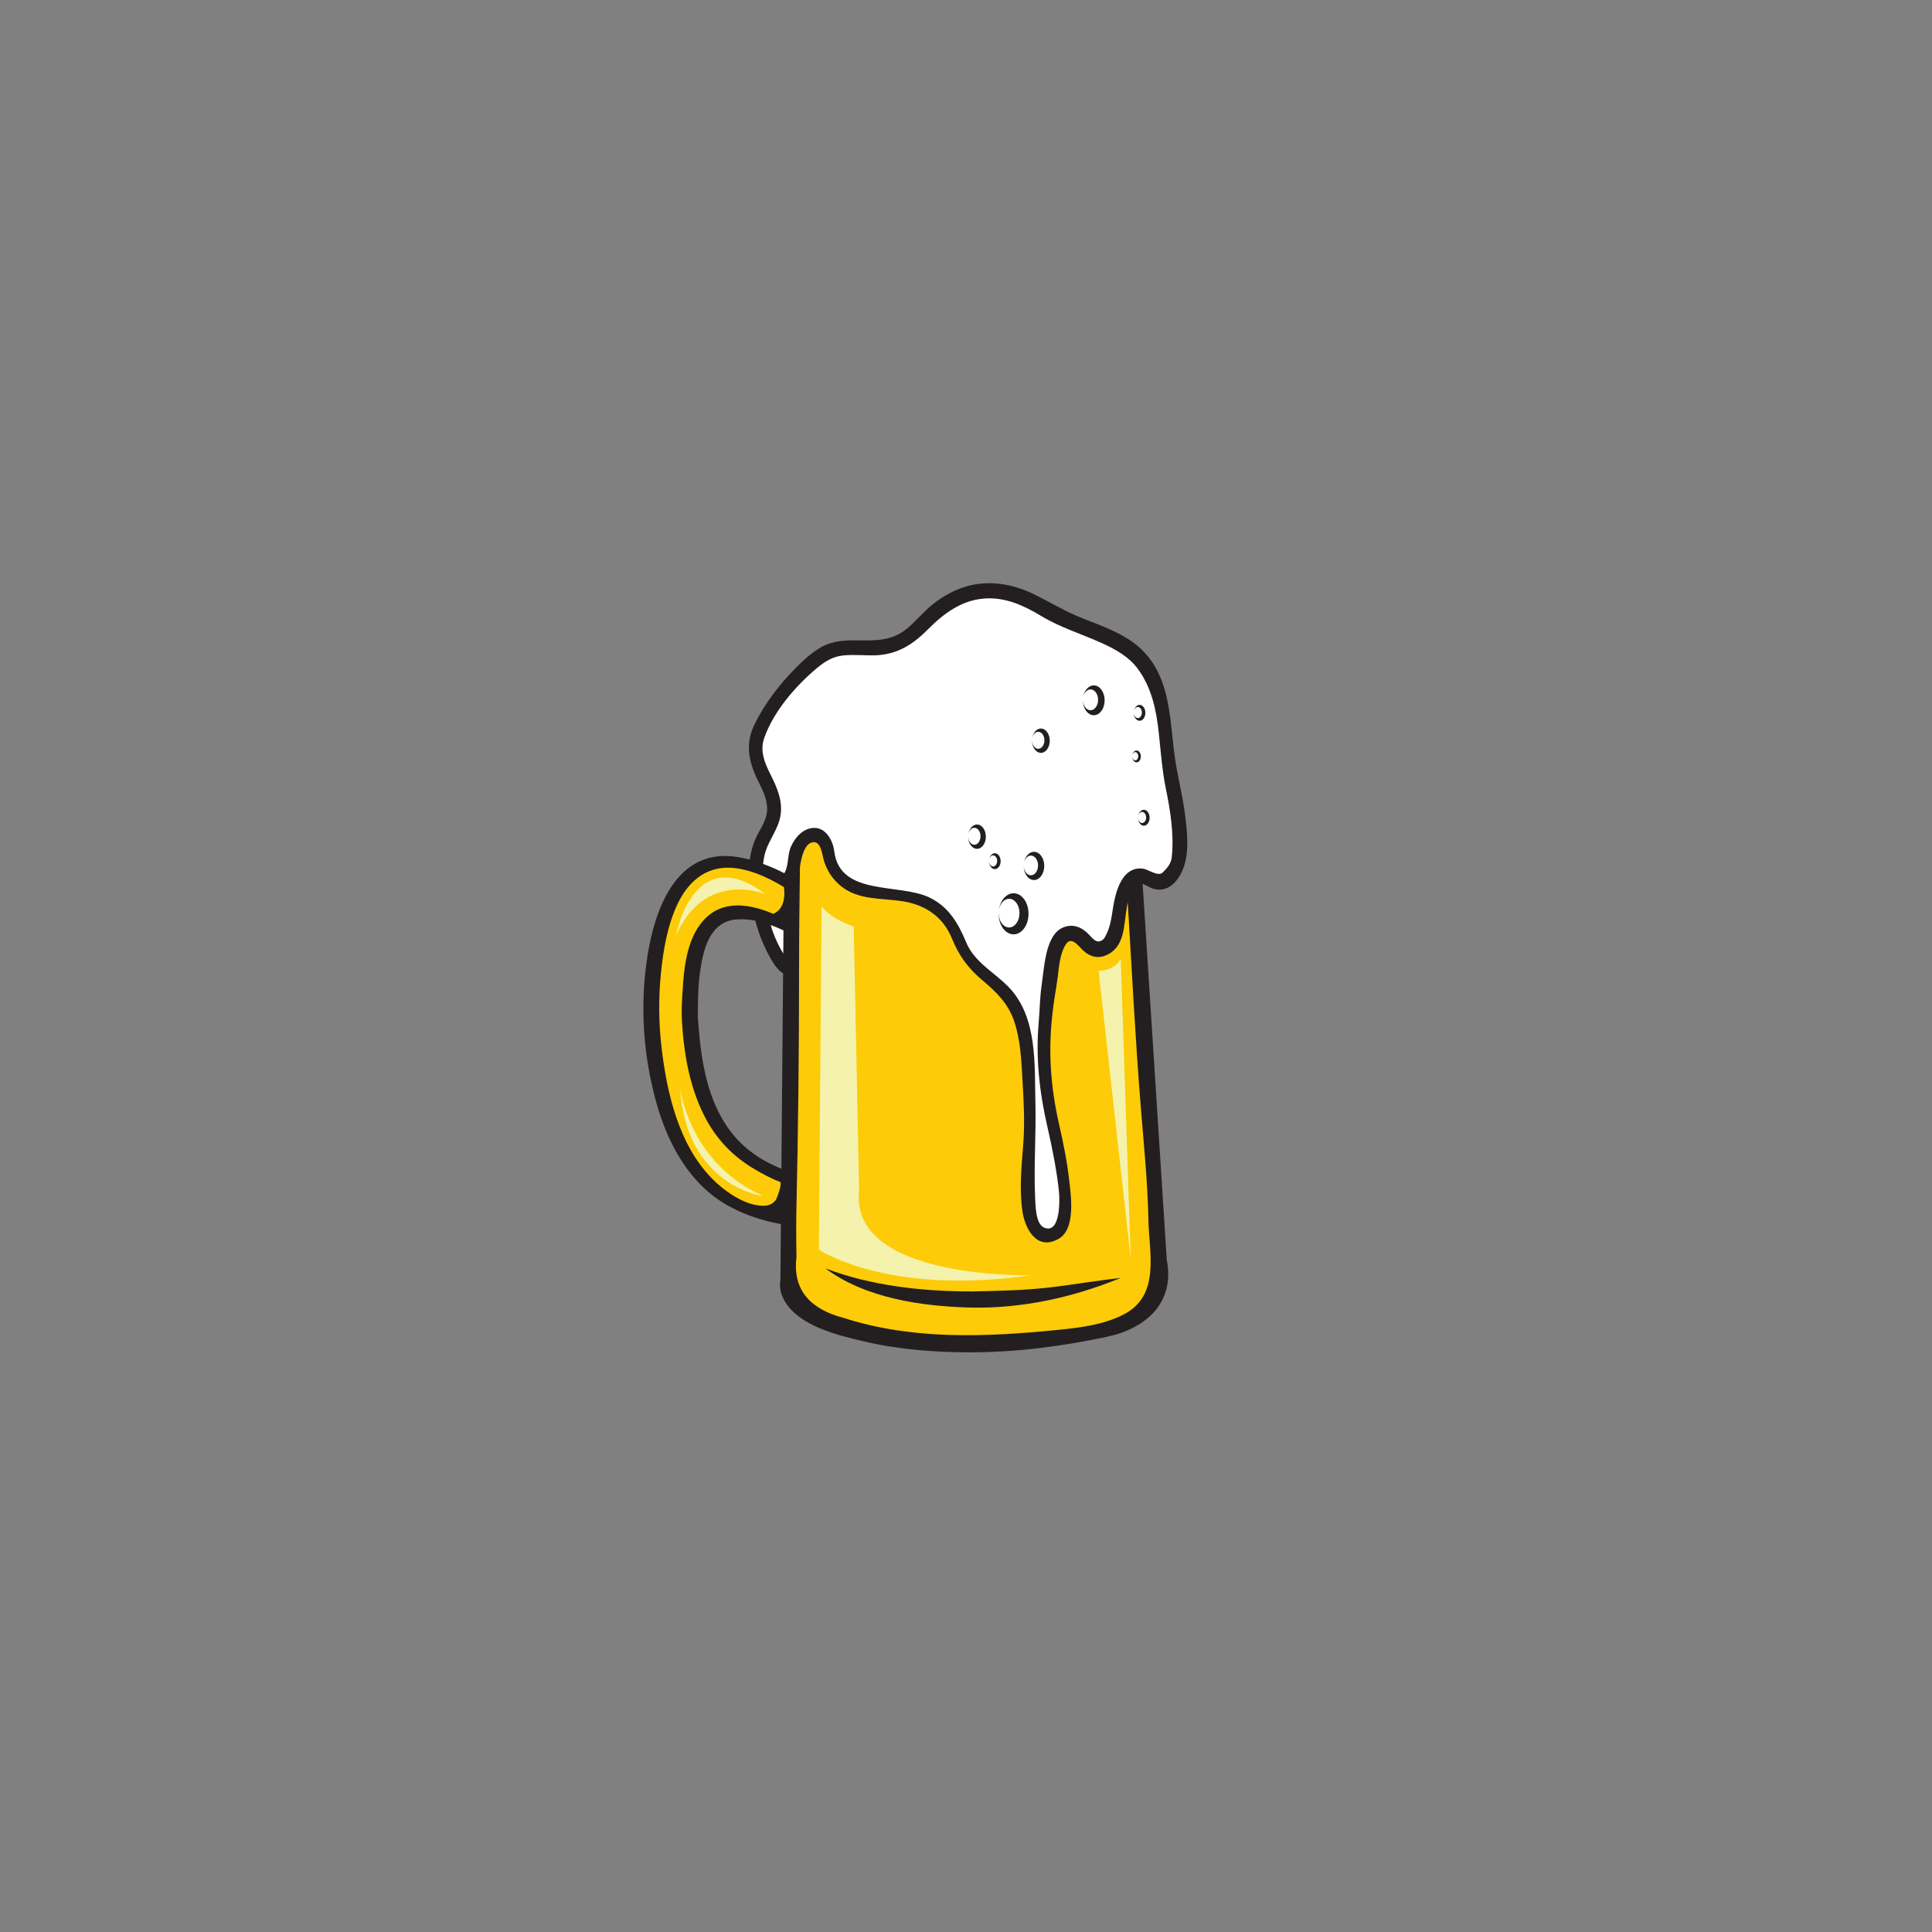 <?xml version="1.0" encoding="UTF-8"?>
<svg xmlns="http://www.w3.org/2000/svg" xmlns:xlink="http://www.w3.org/1999/xlink" width="375pt" height="375pt" viewBox="0 0 375 375" version="1.2">
<rect x="0" y="0" width="375" height="375" fill="#808080" stroke="none"/>
<defs>
<clipPath id="clip1">
  <path d="M 124.02 113 L 231 113 L 231 262.5 L 124.02 262.5 Z M 124.02 113 "/>
</clipPath>
</defs>
<g id="surface1">
<path style=" stroke:none;fill-rule:nonzero;fill:rgb(100%,100%,100%);fill-opacity:1;" d="M 150.48 179.621 C 149.723 179.391 148.988 179.105 148.246 178.836 C 148.824 180.668 149.418 182.484 150.211 184.238 C 150.672 185.262 151.105 186.895 152.504 186.309 C 153.375 185.945 152.98 183.559 152.988 182.836 C 152.992 182.281 153.121 181.621 153.035 181.086 C 152.883 180.133 151.207 179.836 150.48 179.621 C 150.258 179.555 151.676 179.973 150.48 179.621 Z M 150.48 179.621 "/>
<path style=" stroke:none;fill-rule:nonzero;fill:rgb(100%,100%,100%);fill-opacity:1;" d="M 227.465 154.945 C 227.316 153.523 226.898 152.109 226.707 150.684 C 226.387 148.312 226.207 145.926 225.945 143.547 C 225.465 139.133 224.641 134.633 222.18 130.855 C 218.023 124.473 209.219 123.285 203.012 119.75 C 199.082 117.516 194.977 115.562 190.328 116.117 C 185.727 116.664 182.48 119.664 179.188 122.645 C 176.148 125.395 172.918 126.93 168.773 127.02 C 167.078 127.059 165.379 126.879 163.684 127.078 C 161.391 127.344 159.523 128.461 157.793 129.934 C 154.359 132.859 151.238 136.312 149.066 140.293 C 148.16 141.953 147.219 143.824 147.164 145.758 C 147.117 147.633 147.809 149.395 148.605 151.055 C 149.363 152.633 150.191 154.211 150.559 155.941 C 151.035 158.16 150.402 160.215 149.414 162.195 C 148.48 164.07 147.633 165.922 147.328 168.016 C 147.152 169.23 148.227 169.473 149.219 169.918 C 150.152 170.336 151.422 171.059 152.477 171.059 C 153.984 171.023 153.953 167.477 154.074 166.535 C 154.285 164.855 155.566 163 157.215 162.469 C 159.25 161.816 160.535 163.73 160.961 165.457 C 161.434 167.395 161.754 169.18 163.156 170.699 C 164.367 172.02 166.004 172.812 167.699 173.301 C 171.484 174.391 175.578 174.078 179.293 175.43 C 183.215 176.852 184.926 180.488 186.703 183.969 C 188.781 188.031 192.523 190.012 195.492 193.277 C 201.27 199.621 200.156 209.453 200.16 217.359 C 200.168 222.359 199.863 227.359 200.043 232.359 C 200.098 234.582 199.816 237.902 201.723 239.48 C 204.5 241.781 206.375 238.023 206.582 235.723 C 206.863 232.57 206.32 229.328 205.723 226.242 C 204.344 219.152 202.453 212.227 202.371 204.945 C 202.316 200.301 202.672 195.562 203.18 190.945 C 203.488 188.168 204.145 180.086 208.773 181.461 C 210.488 181.969 211.395 184.223 213.266 184.223 C 214.426 184.223 215.168 183.18 215.617 182.23 C 217.082 179.133 216.664 175.477 218.23 172.426 C 218.863 171.195 220.055 169.988 221.562 170.258 C 223.309 170.57 224.926 172.023 226.582 170.586 C 229.609 167.961 228.598 162.328 228.129 158.879 C 227.949 157.562 227.719 156.25 227.465 154.945 C 227.457 154.875 228.207 158.75 227.465 154.945 Z M 227.465 154.945 "/>
<path style=" stroke:none;fill-rule:nonzero;fill:rgb(99.219%,79.61%,2.75%);fill-opacity:1;" d="M 133.422 192.012 C 133.672 187.887 134.133 183.207 136.52 179.914 C 138.094 177.742 140.156 176.684 142.824 176.684 C 145.234 176.684 148.133 177.559 151.441 179.285 L 153.352 180.281 L 153.484 171.164 L 152.762 170.781 C 149.012 168.805 144.691 166.691 140.762 166.691 L 140.758 166.691 C 136.145 166.738 132.309 169.488 129.953 174.438 C 127.711 179.148 126.957 184.473 126.555 188.586 C 126.082 193.395 126.129 198.297 126.703 203.152 C 127.605 210.816 129.629 221.848 136.766 229.199 C 140.145 232.68 144.77 235.141 150.906 236.723 L 152.539 237.145 L 152.676 227.691 L 151.688 227.414 C 149.766 226.879 148.07 226.184 146.648 225.34 C 142.91 223.125 139.996 220.148 137.973 216.48 C 135.191 211.426 133.699 205.32 133.281 197.27 C 133.199 195.699 133.301 194.039 133.398 192.434 Z M 133.422 192.012 "/>
<path style=" stroke:none;fill-rule:nonzero;fill:rgb(99.219%,79.61%,2.75%);fill-opacity:1;" d="M 222.375 209.219 C 221.832 199.473 221.348 189.727 220.859 179.977 C 220.859 179.977 220.48 172.457 220.477 172.363 C 220.473 172.305 218.133 171.883 217.992 171.848 C 216.992 173.535 216.941 175.762 216.711 177.652 C 216.305 180.969 214.113 186.699 210.328 182.688 C 205.469 177.508 204 185.992 203.453 189.57 C 203.117 191.762 202.84 193.969 202.574 196.168 C 201.727 203.211 202.152 210.535 203.84 217.934 C 204.77 222.023 205.613 226.145 206.008 230.328 C 206.227 232.648 206.914 236.207 205.414 238.195 C 202.742 241.738 199.742 237.129 199.363 234.445 C 197.648 222.258 201.734 209.355 197.723 197.418 C 196.41 193.508 193.762 191.051 191.16 188.867 C 189.277 187.285 187.707 185.438 186.535 183.273 C 185.277 180.945 184.363 178.391 182.379 176.551 C 180.398 174.719 177.762 173.672 175.129 173.246 C 171.453 172.648 167.348 173.074 164.121 170.875 C 162.906 170.043 161.957 168.965 161.332 167.625 C 160.441 165.727 159.418 158.957 155.773 162.457 C 152.859 165.246 153.551 169.949 153.512 173.586 C 153.461 179.152 153.406 184.723 153.348 190.285 C 153.277 197.398 153.207 204.512 153.137 211.621 C 153.07 218.543 153 225.469 152.934 232.391 C 152.879 237.801 152.828 243.211 152.773 248.621 C 152.738 252.098 153.637 252.773 156.762 254.062 C 158.887 254.938 161.02 255.785 163.211 256.496 C 176.621 260.852 191.16 260.211 205.027 259.094 C 210.902 258.621 215.832 256.891 221.27 254.781 C 222.336 254.367 223.488 254.258 224.102 253.293 C 225.297 251.422 222.465 210.848 222.375 209.219 Z M 222.375 209.219 "/>
<path style=" stroke:none;fill-rule:nonzero;fill:rgb(13.73%,12.16%,12.549%);fill-opacity:1;" d="M 152.008 186.746 C 152.352 186.734 152.625 186.266 153.062 186.598 C 152.84 186.434 152.641 186.148 152.461 185.848 C 152.34 186.391 152.195 186.738 152.008 186.746 Z M 152.008 186.746 "/>
<path style=" stroke:none;fill-rule:nonzero;fill:rgb(13.73%,12.16%,12.549%);fill-opacity:1;" d="M 155 168.105 C 154.969 168.246 154.941 168.391 154.922 168.531 C 154.957 168.449 154.992 168.367 155.027 168.285 C 155.023 168.234 155.02 168.184 155.02 168.133 C 155.012 168.125 155.008 168.113 155 168.105 Z M 155 168.105 "/>
<path style=" stroke:none;fill-rule:nonzero;fill:rgb(13.73%,12.16%,12.549%);fill-opacity:1;" d="M 155.016 168.02 C 155.008 168.047 155.008 168.078 155 168.105 C 155.008 168.113 155.012 168.125 155.02 168.133 C 155.02 168.094 155.016 168.059 155.016 168.02 Z M 155.016 168.02 "/>
<path style=" stroke:none;fill-rule:nonzero;fill:rgb(13.73%,12.16%,12.549%);fill-opacity:1;" d="M 154.68 168.488 C 154.762 168.32 154.828 168.141 154.902 167.969 C 154.805 167.828 154.707 167.684 154.605 167.543 C 154.633 167.859 154.656 168.172 154.68 168.488 Z M 154.68 168.488 "/>
<path style=" stroke:none;fill-rule:nonzero;fill:rgb(13.73%,12.16%,12.549%);fill-opacity:1;" d="M 155.027 168.285 C 155.039 168.254 155.051 168.227 155.066 168.195 C 155.047 168.176 155.035 168.152 155.02 168.133 C 155.023 168.184 155.023 168.234 155.027 168.285 Z M 155.027 168.285 "/>
<path style=" stroke:none;fill-rule:nonzero;fill:rgb(13.73%,12.16%,12.549%);fill-opacity:1;" d="M 152.844 173.094 C 152.855 173.648 152.93 176.75 152.879 179.852 C 153.727 179.875 154.141 182.047 154.902 182.188 C 154.98 179.324 154.492 172.508 154.383 169.645 C 153.59 169.238 153.574 170.762 152.672 170.586 C 152.734 171.457 152.832 172.328 152.844 173.094 Z M 152.844 173.094 "/>
<path style=" stroke:none;fill-rule:nonzero;fill:rgb(13.73%,12.16%,12.549%);fill-opacity:1;" d="M 212.305 133.031 C 211.277 133.031 210.426 134.043 210.238 135.379 C 210.387 134.48 210.969 133.812 211.668 133.812 C 212.48 133.812 213.137 134.719 213.137 135.832 C 213.137 136.953 212.48 137.859 211.668 137.859 C 210.867 137.859 210.223 136.98 210.203 135.883 C 210.199 135.898 210.199 135.914 210.199 135.934 C 210.199 137.531 211.141 138.828 212.305 138.828 C 213.469 138.828 214.41 137.531 214.41 135.934 C 214.41 134.328 213.469 133.031 212.305 133.031 Z M 212.305 133.031 "/>
<path style=" stroke:none;fill-rule:nonzero;fill:rgb(13.73%,12.16%,12.549%);fill-opacity:1;" d="M 202.039 141.406 C 201.203 141.406 200.508 142.23 200.355 143.32 C 200.477 142.586 200.949 142.039 201.52 142.039 C 202.184 142.039 202.719 142.777 202.719 143.688 C 202.719 144.602 202.184 145.34 201.52 145.34 C 200.867 145.34 200.34 144.621 200.324 143.727 C 200.324 143.742 200.32 143.758 200.32 143.77 C 200.32 145.074 201.09 146.133 202.039 146.133 C 202.988 146.133 203.758 145.074 203.758 143.77 C 203.758 142.461 202.988 141.406 202.039 141.406 Z M 202.039 141.406 "/>
<path style=" stroke:none;fill-rule:nonzero;fill:rgb(13.73%,12.16%,12.549%);fill-opacity:1;" d="M 220.605 145.676 C 220.199 145.676 219.859 146.078 219.785 146.605 C 219.844 146.25 220.074 145.984 220.352 145.984 C 220.676 145.984 220.934 146.344 220.934 146.785 C 220.934 147.23 220.676 147.59 220.352 147.59 C 220.035 147.59 219.777 147.238 219.77 146.805 C 219.77 146.812 219.77 146.82 219.77 146.824 C 219.77 147.461 220.145 147.973 220.605 147.973 C 221.066 147.973 221.441 147.461 221.441 146.824 C 221.441 146.191 221.066 145.676 220.605 145.676 Z M 220.605 145.676 "/>
<path style=" stroke:none;fill-rule:nonzero;fill:rgb(13.73%,12.16%,12.549%);fill-opacity:1;" d="M 221.191 136.816 C 220.648 136.816 220.195 137.355 220.094 138.066 C 220.172 137.59 220.484 137.23 220.852 137.23 C 221.285 137.23 221.637 137.715 221.637 138.309 C 221.637 138.902 221.285 139.387 220.852 139.387 C 220.43 139.387 220.082 138.918 220.074 138.336 C 220.074 138.344 220.07 138.352 220.07 138.359 C 220.07 139.211 220.574 139.906 221.191 139.906 C 221.812 139.906 222.316 139.211 222.316 138.359 C 222.316 137.508 221.812 136.816 221.191 136.816 Z M 221.191 136.816 "/>
<path style=" stroke:none;fill-rule:nonzero;fill:rgb(13.73%,12.16%,12.549%);fill-opacity:1;" d="M 189.637 160.035 C 188.801 160.035 188.105 160.855 187.953 161.949 C 188.078 161.215 188.551 160.668 189.117 160.668 C 189.781 160.668 190.316 161.406 190.316 162.316 C 190.316 163.227 189.781 163.969 189.117 163.969 C 188.465 163.969 187.938 163.25 187.922 162.355 C 187.922 162.371 187.922 162.383 187.922 162.398 C 187.922 163.703 188.691 164.758 189.637 164.758 C 190.586 164.758 191.352 163.703 191.352 162.398 C 191.352 161.09 190.586 160.035 189.637 160.035 Z M 189.637 160.035 "/>
<path style=" stroke:none;fill-rule:nonzero;fill:rgb(13.73%,12.16%,12.549%);fill-opacity:1;" d="M 193.098 165.613 C 192.555 165.613 192.102 166.152 192 166.863 C 192.082 166.383 192.391 166.027 192.762 166.027 C 193.195 166.027 193.547 166.508 193.547 167.105 C 193.547 167.699 193.195 168.18 192.762 168.18 C 192.336 168.18 191.992 167.715 191.98 167.129 C 191.98 167.137 191.98 167.148 191.98 167.156 C 191.98 168.008 192.48 168.699 193.098 168.699 C 193.719 168.699 194.223 168.008 194.223 167.156 C 194.223 166.305 193.719 165.613 193.098 165.613 Z M 193.098 165.613 "/>
<path style=" stroke:none;fill-rule:nonzero;fill:rgb(13.73%,12.16%,12.549%);fill-opacity:1;" d="M 196.738 173.379 C 195.324 173.379 194.152 174.77 193.895 176.609 C 194.105 175.375 194.902 174.449 195.863 174.449 C 196.98 174.449 197.883 175.695 197.883 177.234 C 197.883 178.77 196.98 180.02 195.863 180.02 C 194.762 180.02 193.871 178.809 193.844 177.301 C 193.844 177.324 193.836 177.348 193.836 177.367 C 193.836 179.57 195.137 181.355 196.738 181.355 C 198.34 181.355 199.637 179.57 199.637 177.367 C 199.637 175.164 198.34 173.379 196.738 173.379 Z M 196.738 173.379 "/>
<path style=" stroke:none;fill-rule:nonzero;fill:rgb(13.73%,12.16%,12.549%);fill-opacity:1;" d="M 222.016 157.18 C 221.469 157.18 221.016 157.719 220.918 158.43 C 220.996 157.953 221.305 157.594 221.676 157.594 C 222.109 157.594 222.461 158.078 222.461 158.672 C 222.461 159.266 222.109 159.75 221.676 159.75 C 221.25 159.75 220.906 159.281 220.895 158.695 C 220.895 158.707 220.895 158.715 220.895 158.723 C 220.895 159.574 221.395 160.27 222.016 160.27 C 222.637 160.27 223.141 159.574 223.141 158.723 C 223.141 157.871 222.637 157.18 222.016 157.18 Z M 222.016 157.18 "/>
<path style=" stroke:none;fill-rule:nonzero;fill:rgb(13.73%,12.16%,12.549%);fill-opacity:1;" d="M 200.699 165.336 C 199.727 165.336 198.922 166.289 198.746 167.555 C 198.887 166.703 199.438 166.07 200.098 166.07 C 200.867 166.07 201.488 166.926 201.488 167.984 C 201.488 169.039 200.867 169.898 200.098 169.898 C 199.34 169.898 198.73 169.066 198.707 168.031 C 198.707 168.047 198.707 168.059 198.707 168.078 C 198.707 169.59 199.598 170.816 200.699 170.816 C 201.801 170.816 202.691 169.59 202.691 168.078 C 202.691 166.559 201.801 165.336 200.699 165.336 Z M 200.699 165.336 "/>
<path style=" stroke:none;fill-rule:nonzero;fill:rgb(95.689%,94.899%,67.45%);fill-opacity:1;" d="M 159.461 175.918 L 158.941 242.559 C 158.941 242.559 172.223 251.574 200.09 247.52 C 200.09 247.52 164.801 248.438 166.754 231.059 L 165.711 179.836 C 165.711 179.836 161.676 178.66 159.461 175.918 Z M 159.461 175.918 "/>
<path style=" stroke:none;fill-rule:nonzero;fill:rgb(95.689%,94.899%,67.45%);fill-opacity:1;" d="M 213.238 188.461 C 213.238 188.461 216.363 188.461 217.535 186.109 L 219.488 244.516 Z M 213.238 188.461 "/>
<path style=" stroke:none;fill-rule:nonzero;fill:rgb(95.689%,94.899%,67.45%);fill-opacity:1;" d="M 148.59 173.562 C 148.59 173.562 136.871 168.664 131.207 181.602 C 131.207 181.602 134.527 162.98 148.59 173.562 Z M 148.59 173.562 "/>
<path style=" stroke:none;fill-rule:nonzero;fill:rgb(95.689%,94.899%,67.45%);fill-opacity:1;" d="M 131.988 211 C 131.988 211 133.551 225.699 148.199 232.168 C 148.199 232.168 133.156 230.406 131.988 211 Z M 131.988 211 "/>
<path style=" stroke:none;fill-rule:nonzero;fill:rgb(13.73%,12.16%,12.549%);fill-opacity:1;" d="M 188.641 250.668 C 179.195 250.676 169.098 249.594 160.215 246.188 C 167.906 251.941 178.684 253.516 188 253.789 C 198.074 254.086 208.246 251.863 217.535 248.043 C 213.238 248.527 208.961 249.234 204.668 249.781 C 199.348 250.457 193.992 250.559 188.641 250.668 Z M 188.641 250.668 "/>
<g clip-path="url(#clip1)" clip-rule="nonzero">
<path style=" stroke:none;fill-rule:nonzero;fill:rgb(13.73%,12.16%,12.549%);fill-opacity:1;" d="M 229.922 157.469 C 229.516 154.477 228.805 151.555 228.289 148.586 C 227.461 143.836 227.434 138.969 226.191 134.289 C 225.344 131.141 223.871 128.223 221.488 125.977 C 218.367 123.035 214.062 121.562 210.145 120.027 C 206.824 118.723 203.902 116.926 200.73 115.363 C 196.484 113.277 191.699 112.48 187.125 113.957 C 184.91 114.676 182.848 115.859 181.031 117.312 C 179.285 118.711 177.867 120.457 176.168 121.906 C 173.211 124.43 169.992 124.348 166.266 124.293 C 163.934 124.262 161.555 124.402 159.473 125.57 C 157.562 126.645 155.898 128.172 154.371 129.73 C 151.242 132.922 148.41 136.574 146.449 140.613 C 144.41 144.82 145.488 148.344 147.5 152.305 C 148.371 154.016 149.16 155.969 148.82 157.93 C 148.492 159.82 147.18 161.434 146.477 163.191 C 146.004 164.375 145.711 165.605 145.531 166.859 C 143.98 166.445 142.453 166.18 141.07 166.145 C 130.883 165.895 127.09 176.875 125.727 185.215 C 124.113 195.117 124.824 205.281 127.648 214.902 C 130.031 222.852 134.305 230.34 141.848 234.309 C 144.961 235.945 148.184 236.977 151.574 237.594 L 151.477 248.469 C 151.359 249.086 151.227 250.594 152.203 252.367 C 154.961 257.355 162.57 259.164 167.637 260.355 C 174.406 261.945 181.379 262.484 188.316 262.484 C 197.227 262.484 206.164 261.328 214.879 259.465 C 222.332 257.871 228.117 252.957 226.469 244.523 L 221.785 171.555 C 222.449 171.801 223.156 172.309 223.961 172.531 C 226.656 173.285 228.594 171.141 229.551 168.859 C 230.98 165.461 230.402 161.016 229.922 157.469 Z M 151.668 226.844 C 147.43 225.156 143.688 222.535 141.008 218.496 C 136.898 212.305 135.973 204.781 135.457 197.547 C 135.461 194.609 135.465 191.648 135.867 188.734 C 136.465 184.387 137.719 178.859 142.969 178.461 C 144.176 178.367 145.395 178.469 146.609 178.707 C 147.023 180.242 147.512 181.762 148.16 183.207 C 148.602 184.195 150.273 187.992 151.996 188.906 Z M 152.031 185.09 C 151.988 185.012 151.941 184.922 151.898 184.855 C 151.16 183.629 150.559 182.32 150.055 180.977 C 149.883 180.508 149.742 180.027 149.594 179.551 C 150.426 179.855 151.254 180.199 152.07 180.586 Z M 150.055 177.363 C 144.863 175.16 139.379 174.629 135.836 179.52 C 133.242 183.098 132.742 188.047 132.488 192.324 C 132.379 194.105 132.25 195.945 132.344 197.73 C 132.699 204.547 133.879 211.484 137.203 217.516 C 139.371 221.457 142.508 224.598 146.363 226.879 C 147.926 227.809 149.621 228.73 151.398 229.402 C 151.91 229.594 150.797 232.68 150.531 232.996 C 149.699 233.988 148.703 234.121 147.469 234.004 C 144.07 233.68 140.398 231.02 138.105 228.66 C 131.738 222.098 129.453 212.207 128.414 203.391 C 127.855 198.652 127.801 193.859 128.266 189.109 C 128.723 184.488 129.531 179.625 131.543 175.402 C 133.426 171.445 136.594 168.461 141.16 168.418 C 144.914 168.383 149.02 170.258 152.172 172.191 C 152.742 176.684 150.055 177.363 150.055 177.363 Z M 222.902 236.719 C 223.023 243.195 225.355 251.547 217.922 255.234 C 214.02 257.168 209.641 257.703 205.359 258.129 C 191.395 259.516 177.285 260.145 163.754 255.809 L 163.594 255.758 C 157.672 254.191 153.793 250.684 154.59 244.082 C 154.59 244.082 154.5 238.41 154.566 235.477 C 154.93 219.609 155.102 203.715 155.098 187.828 C 155.094 181.32 155.184 174.809 155.266 168.301 C 155.461 166.965 155.977 163.926 157.602 163.512 C 159.367 163.059 159.57 165.859 159.898 166.973 C 160.496 168.988 161.602 170.672 163.238 171.996 C 166.699 174.793 171.129 174.273 175.305 174.953 C 179.703 175.668 183.086 177.996 184.793 182.211 C 186.133 185.523 187.941 187.969 190.695 190.281 C 193.438 192.582 195.699 194.797 196.855 198.234 C 198.102 201.949 198.25 205.898 198.473 209.773 C 198.711 213.871 198.934 217.957 198.613 222.055 C 198.277 226.367 197.832 230.711 198.441 235.027 C 198.918 238.418 201.145 242.703 205.23 240.586 C 208.879 238.852 207.883 232.203 207.527 229.039 C 207.109 225.328 206.352 221.668 205.523 218.027 C 203.926 211 203.422 203.898 204.285 196.719 C 204.508 194.348 205.004 191.996 205.301 189.633 C 205.555 187.594 205.73 185.117 206.848 183.336 C 207.922 181.629 209.285 183.559 210.129 184.387 C 211.398 185.641 213.02 186.145 214.703 185.414 C 218.398 183.809 218.09 179.609 218.707 176.18 C 218.77 175.836 218.828 175.473 218.891 175.102 C 219.699 188.344 220.355 201.602 221.422 214.82 C 222.004 222.055 222.766 229.465 222.902 236.719 Z M 227.434 166.379 C 227.293 167.637 226.605 168.43 225.684 169.348 C 224.797 170.234 222.828 168.707 221.809 168.594 C 217.676 168.141 216.492 173.297 216.02 176.305 C 215.691 178.418 215.441 180.395 214.273 182.207 C 213.043 183.355 212.285 182.398 211.406 181.441 C 210.094 180.027 208.34 179.23 206.445 179.984 C 204.598 180.719 203.836 182.57 203.297 184.352 C 202.656 186.688 202.488 189.09 202.148 191.477 C 201.828 193.723 201.82 196.098 201.617 198.359 C 200.996 205.383 201.758 212.066 203.344 218.906 C 204.219 222.676 205.184 227.598 205.559 231.453 C 205.676 232.684 205.914 239.645 202.66 238.277 C 200.945 237.559 200.977 233.68 200.91 232.199 C 200.645 226.246 201.121 220.242 200.973 214.277 C 200.793 206.848 201.438 197.586 195.914 191.73 C 193.152 188.801 189.141 186.812 187.539 182.918 C 186.023 179.242 184.152 176.027 180.445 174.223 C 174.543 171.352 163.039 174.031 161.93 165.246 C 161.633 162.871 160.02 160.18 157.297 160.777 C 155.523 161.168 154.281 162.684 153.551 164.27 C 152.824 165.844 153.109 167.805 152.359 169.273 C 152.324 169.348 152.285 169.422 152.246 169.496 C 150.969 168.828 149.566 168.211 148.121 167.684 C 148.215 166.867 148.348 166.055 148.586 165.27 C 149.348 162.938 150.992 160.941 151.457 158.512 C 152.02 155.602 150.852 152.887 149.566 150.352 C 148.422 148.086 147.449 145.773 148.34 143.234 C 150.145 138.09 154.449 133.105 158.574 129.668 C 160.102 128.395 161.633 127.441 163.641 127.227 C 165.781 127 167.945 127.273 170.094 127.188 C 174.223 126.988 177.199 125.09 180.074 122.195 C 183.164 119.086 186.645 116.465 191.176 116.164 C 195.176 115.898 198.773 117.551 202.113 119.574 C 205.797 121.797 209.922 123.043 213.82 124.805 C 216.43 125.98 219.066 127.422 220.805 129.762 C 223.602 133.52 224.496 138.094 224.957 142.598 C 225.285 145.789 225.617 149.781 226.262 152.918 C 227.145 157.227 227.918 161.965 227.434 166.379 Z M 227.434 166.379 "/>
</g>
</g>
</svg>
